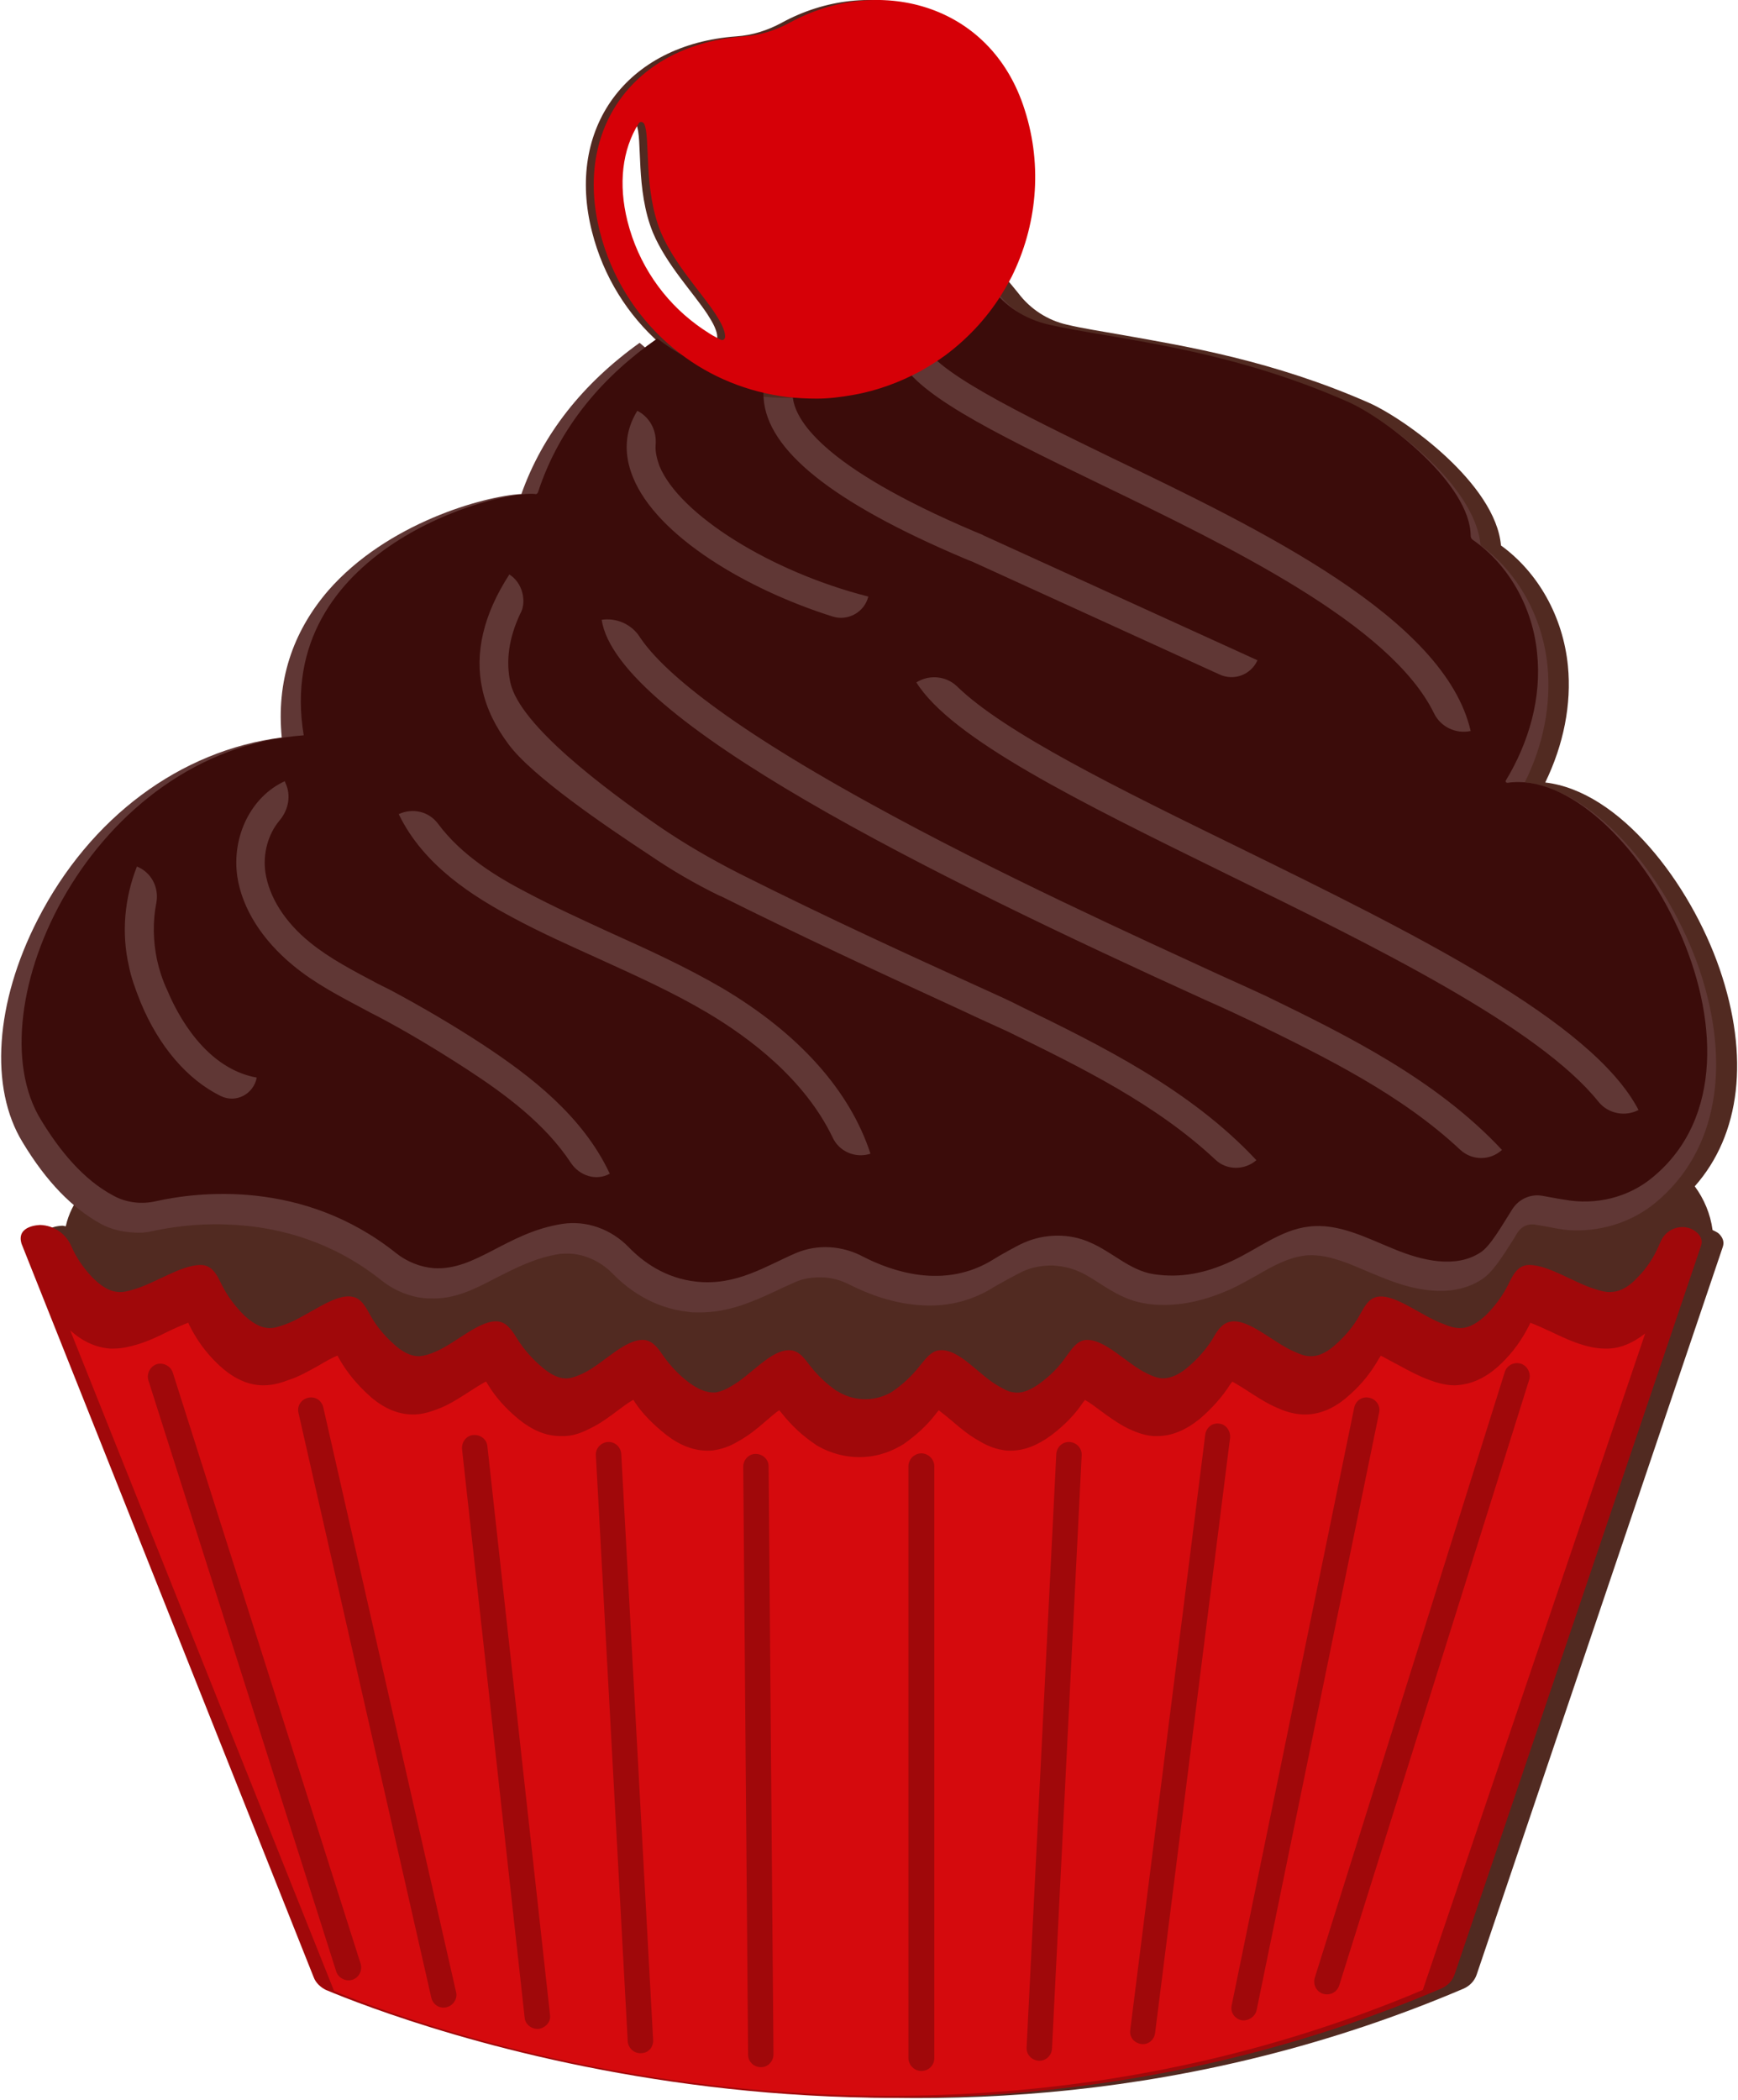 <?xml version="1.0" encoding="UTF-8"?>
<svg width="322px" height="389px" viewBox="0 0 322 389" version="1.1" xmlns="http://www.w3.org/2000/svg" xmlns:xlink="http://www.w3.org/1999/xlink">
    <!-- Generator: Sketch 63.1 (92452) - https://sketch.com -->
    <title>cupcake-chocolate</title>
    <desc>Created with Sketch.</desc>
    <g id="cupcakes" stroke="none" stroke-width="1" fill="none" fill-rule="evenodd">
        <g id="cupcake-chocolate" fill-rule="nonzero">
            <path d="M317.288,227.838 C316.888,224.838 315.688,222.038 313.988,219.738 C322.488,210.138 324.188,195.738 318.588,179.438 C313.088,163.538 300.088,146.538 286.288,144.938 C289.688,137.938 291.188,130.438 290.488,123.338 C289.588,114.238 284.988,106.038 278.088,101.038 C277.088,89.638 260.388,77.638 253.688,74.638 C235.988,66.838 219.788,64.138 207.888,62.038 C203.988,61.338 200.588,60.838 197.688,60.138 C194.088,59.338 190.888,57.238 188.688,54.338 C187.888,53.338 186.988,52.238 185.988,51.138 C190.588,41.938 191.788,30.938 188.388,20.338 C182.088,0.338 160.988,-4.662 144.788,4.238 C142.188,5.638 139.388,6.538 136.388,6.738 C115.988,8.238 104.788,23.838 109.688,42.938 C111.788,51.238 116.288,58.338 122.288,63.638 C111.588,71.238 104.288,80.638 100.388,91.638 C93.388,91.938 75.488,97.038 64.588,109.538 C57.788,117.238 54.888,126.438 55.988,136.738 C37.188,139.138 20.388,151.538 10.788,170.438 C2.888,185.838 1.788,201.638 7.988,211.738 C10.288,215.438 12.588,218.638 15.088,221.138 C13.788,222.738 12.688,224.838 12.188,227.138 C11.988,227.138 11.788,227.038 11.588,227.038 C11.588,227.038 6.988,227.038 8.088,230.538 L62.188,366.238 C62.588,367.338 63.488,368.138 64.488,368.638 C77.988,374.238 171.388,410.838 271.188,368.338 C272.288,367.838 273.188,366.938 273.588,365.738 L319.188,230.938 C319.488,230.038 319.188,229.238 318.488,228.538 C318.188,228.238 317.688,228.038 317.288,227.838 Z M114.788,41.038 C113.088,34.238 113.788,27.838 116.888,22.938 C117.088,22.538 117.688,22.638 117.888,23.038 C119.088,25.538 117.688,35.138 120.988,43.138 C123.488,49.038 128.388,54.138 131.088,58.238 C131.588,59.038 132.088,59.838 132.388,60.538 C132.688,61.238 132.888,61.838 132.888,62.438 C132.888,62.838 132.488,63.138 132.088,62.938 C131.388,62.538 130.688,62.238 130.088,61.838 C129.288,61.338 128.388,60.738 127.588,60.138 C121.488,55.738 116.888,49.038 114.788,41.038 Z" id="Shape" fill="#512A21"></path>
            <path d="M306.8,222.7 C302.6,226.2 297.2,228 291.7,227.9 C290.5,227.9 289.3,227.7 288.1,227.5 C286.7,227.2 285.4,227 284.2,226.8 C284.1,226.8 283.9,226.8 283.8,226.8 C282.8,226.8 281.9,227.3 281.3,228.1 C281,228.5 280.8,228.9 280.5,229.4 C278.1,233.2 276.4,235.8 274.5,237 C272.2,238.5 269.4,239.2 266.3,239.1 C263.2,239 259.9,238.2 256,236.6 C255.3,236.3 254.5,236 253.8,235.7 C250.1,234.1 246.7,232.6 243.2,232.5 C242.6,232.5 242,232.5 241.5,232.6 C238.6,233 235.8,234.5 232.9,236.2 C231.3,237.1 229.7,238 228,238.8 C223.5,240.8 219.3,241.8 215.1,241.7 C214.1,241.7 213,241.6 212,241.4 C208.8,240.9 206.2,239.3 203.7,237.7 C202.3,236.8 200.9,235.9 199.6,235.4 C198.2,234.8 196.6,234.5 195,234.4 C193.1,234.4 191.2,234.7 189.5,235.5 C188.4,236 184.8,238 184.3,238.3 C180.4,240.8 176,242 171.3,241.8 C165.6,241.6 160.7,239.6 157.5,238 C155.8,237.1 153.9,236.6 152.1,236.6 C150.4,236.6 148.8,236.8 147.3,237.5 C146.2,238 145,238.5 143.8,239.1 C139.7,241 135,243.2 129.2,243.1 C128.7,243.1 128.1,243.1 127.6,243 C120.9,242.3 116.2,238.7 113.4,235.8 C111.2,233.6 108.3,232.3 105.4,232.2 C104.8,232.2 104.1,232.2 103.5,232.3 C99.1,233 95.5,234.9 92.1,236.6 C88.1,238.7 84.3,240.7 79.7,240.5 C79.5,240.5 79.3,240.5 79.1,240.5 C76.1,240.3 73.1,239.1 70.6,237.1 C62.4,230.6 52.6,227.1 41.7,226.8 C36,226.6 31.3,227.4 28.4,228 C27.2,228.3 26,228.4 24.8,228.3 C22.7,228.2 20.5,227.7 18.7,226.7 C13.4,223.8 8.6,218.9 4.2,211.6 C-2,201.5 -0.9,185.7 7,170.3 C16.7,151.4 33.4,139 52.2,136.6 C51.2,126.3 54.1,117.2 60.8,109.4 C71.7,96.9 89.6,91.9 96.6,91.5 C100.5,80.5 107.9,71.1 118.5,63.5 C119.2,64.1 119.9,64.7 120.7,65.3 C126.4,69.7 133.3,72.5 140.6,73.4 C142.4,73.6 144.2,73.7 146.1,73.7 C148.4,73.7 150.6,73.4 152.9,73 C157.4,72.2 161.6,70.6 165.3,68.6 C166.9,67.7 168.5,66.7 170,65.6 C174.4,62.3 178.1,58.2 180.8,53.6 C181.3,52.8 181.7,52 182.2,51.1 C183.2,52.2 184.1,53.2 184.9,54.3 C187.1,57.2 190.3,59.3 193.9,60.1 C196.8,60.8 200.1,61.3 204.1,62 C216,64 232.2,66.8 249.9,74.6 C256.6,77.6 273.3,89.6 274.3,101 C281.2,106 285.8,114.3 286.7,123.3 C287.4,130.4 286,137.9 282.5,144.9 C296.3,146.5 309.3,163.5 314.8,179.4 C320.9,197.4 318.1,213.3 306.8,222.7 Z" id="Path" fill="#603735"></path>
            <path d="M279.271,145 C279.071,145 278.871,144.8 278.971,144.6 C283.271,137.5 285.671,129.2 284.771,120.9 C283.971,112.7 279.671,104.7 272.871,100 C272.571,99.8 272.471,99.5 272.471,99.2 C272.371,89.7 256.971,77.6 249.671,74.4 C226.571,64.2 205.971,62.8 194.171,60.1 C189.971,59.1 186.271,56.8 183.671,53.3 C183.071,52.6 182.471,51.8 181.771,51 C179.071,55.6 175.371,59.7 170.971,63 C171.371,68.1 189.771,76.9 205.971,84.8 C233.471,98 267.671,114.5 272.471,135.4 L272.471,135.4 C269.671,136 266.871,134.6 265.671,132.1 C257.571,115.6 227.871,101.3 203.671,89.6 C182.571,79.4 169.471,72.8 166.371,66 C162.671,68.1 158.471,69.6 153.971,70.4 C151.671,70.8 149.371,71.1 147.171,71.1 C146.971,71.9 146.871,72.6 146.871,73.4 C147.171,77.5 151.871,86.3 180.671,98.5 C181.371,98.8 181.971,99 182.271,99.2 L232.971,122.3 C231.771,125 228.571,126.2 225.871,124.9 L180.071,104 C179.771,103.9 179.271,103.7 178.571,103.4 C154.271,93.1 142.071,83.4 141.471,73.7 C141.371,72.7 141.471,71.8 141.671,70.8 C134.371,69.9 127.471,67.1 121.771,62.7 C111.871,69.6 103.671,78.9 99.671,91.2 C99.571,91.4 99.371,91.6 99.171,91.5 C92.071,90.7 50.571,101.8 56.271,136.2 C16.771,139.1 -5.029,186.9 7.571,207.4 C10.971,213 15.371,218.5 21.071,221.5 C23.471,222.8 26.271,223.1 28.871,222.5 C36.471,220.8 56.071,218.3 73.371,232.1 C75.371,233.7 77.871,234.7 80.371,234.9 C88.171,235.4 93.871,228.3 104.171,226.7 C108.671,226 113.271,227.7 116.471,231 C119.071,233.7 123.271,236.8 129.071,237.4 C136.471,238.2 142.071,234.4 147.471,232.1 C151.471,230.4 156.071,230.7 159.971,232.8 C164.871,235.3 174.871,239.1 184.171,233.2 C184.771,232.8 188.471,230.7 189.671,230.2 C193.471,228.5 198.071,228.4 201.871,230.1 C205.971,231.8 209.271,235.3 213.671,236 C218.771,236.8 223.471,235.8 228.171,233.6 C232.971,231.4 237.271,227.8 242.471,227.2 C247.971,226.5 253.171,229.3 258.371,231.4 C263.471,233.5 269.671,235 274.271,232 C276.071,230.9 278.271,227 280.171,224 C281.371,222.1 283.571,221.1 285.771,221.5 C286.971,221.7 288.371,222 289.771,222.2 C295.671,223.3 301.771,221.8 306.271,218 C332.471,196.3 301.571,141.7 279.271,145 Z M118.071,76.1 L118.471,76.3 C120.571,77.6 121.671,79.9 121.471,82.4 C121.371,83.6 121.671,84.9 122.171,86.3 C125.871,95.3 142.771,105.9 160.871,110.5 C160.171,113.4 157.071,115.1 154.271,114.2 C138.371,109.2 121.671,99.3 117.271,88.4 C115.471,84 115.771,79.8 118.071,76.1 Z M40.871,203 C34.771,200 29.471,193.9 26.071,185.7 C25.071,183.2 24.271,181 23.871,178.9 C22.471,172.8 23.071,166.3 25.371,160.5 C28.071,161.6 29.471,164.4 28.971,167.2 C28.271,170.7 28.371,174.3 29.071,177.7 C29.471,179.5 30.071,181.5 31.071,183.6 C32.871,187.9 38.071,197.9 47.571,199.6 C46.971,202.7 43.671,204.4 40.871,203 Z M105.771,215.4 C100.971,208.1 93.471,202.6 86.571,198.1 C81.171,194.6 75.571,191.2 69.871,188.2 C69.071,187.8 68.271,187.4 67.571,187 C63.071,184.6 58.371,182.2 54.271,178.8 C48.571,174.1 44.871,168.3 43.971,162.4 C42.871,154.9 46.571,147.5 52.771,144.7 L52.871,145 C53.971,147.3 53.471,150 51.771,152 C49.671,154.5 48.671,158.1 49.171,161.6 C49.871,166.2 52.771,170.8 57.471,174.6 C61.171,177.6 65.471,179.8 69.971,182.2 C70.771,182.6 71.571,183 72.371,183.4 C78.171,186.5 83.971,189.9 89.471,193.5 C98.271,199.3 107.971,206.7 112.971,217.4 C110.471,218.8 107.371,217.8 105.771,215.4 Z M154.271,210.7 C149.071,199.9 138.971,192.3 131.071,187.6 C124.671,183.8 117.771,180.7 110.971,177.6 C105.671,175.2 100.271,172.8 95.071,170 C87.571,166 78.471,160.3 73.871,150.8 C76.471,149.6 79.471,150.3 81.171,152.6 C85.471,158.4 91.971,162.4 97.571,165.3 C102.671,168 107.971,170.4 113.171,172.8 C120.071,175.9 127.071,179.1 133.771,183 C147.971,191.4 157.471,202 161.271,213.7 C158.471,214.6 155.471,213.3 154.271,210.7 Z M225.171,214.8 C214.171,204.5 200.271,197.7 186.771,191.1 C185.071,190.3 181.871,188.9 177.871,187 C163.271,180.3 147.971,173.2 133.571,166 C133.471,166 133.371,165.9 133.271,165.9 C128.771,163.7 124.471,161.2 120.371,158.4 C112.171,153 98.471,143.7 94.171,137.8 C91.871,134.7 90.171,131.4 89.371,127.7 C87.871,121 89.571,113.8 94.371,106.4 C96.071,107.5 96.971,109.4 96.971,111.4 C96.971,112.2 96.771,113 96.371,113.7 C94.271,118.2 93.671,122.4 94.571,126.5 C96.371,134.4 112.071,146.1 121.871,152.9 C126.671,156.2 131.671,159.1 136.971,161.8 C153.871,170.3 169.971,177.6 180.071,182.2 C184.271,184.1 187.371,185.5 189.071,186.4 C203.871,193.6 220.571,201.8 232.771,214.9 C230.571,216.8 227.271,216.8 225.171,214.8 Z M270.571,213 C259.571,202.7 245.671,195.9 232.171,189.3 C230.471,188.5 227.371,187 223.271,185.2 C172.671,162.2 114.271,133.4 111.471,114.8 C114.171,114.4 116.971,115.6 118.471,117.9 C122.071,123.4 132.471,133 160.971,148.7 C184.471,161.7 211.271,173.8 225.571,180.4 C229.771,182.3 232.871,183.7 234.571,184.5 C249.371,191.7 266.071,199.9 278.271,213 C276.071,215 272.771,215 270.571,213 Z M296.171,204.1 C285.071,190.2 254.471,175.2 227.271,161.9 C199.971,148.5 176.371,136.9 169.771,126.4 C172.171,124.9 175.271,125.2 177.271,127.1 C186.071,135.7 207.271,146.1 229.571,157 C261.771,172.8 294.971,189.1 303.571,205.6 C301.071,206.9 297.971,206.3 296.171,204.1 Z" id="Shape" fill="#3B0C0A"></path>
            <path d="M314.5,228.4 C312.4,226.4 308.9,227.2 307.7,229.9 C307.6,230.2 307.4,230.5 307.3,230.8 C306.4,232.9 305.1,234.9 303.4,236.6 C302.2,237.9 300.6,239.2 298.6,239.3 C297.6,239.4 296.5,239.1 295.6,238.8 C291.6,237.6 287.1,234.4 283.4,234.3 C282.8,234.3 282.3,234.4 281.8,234.7 C280.6,235.4 280,236.8 279.4,238 C278.4,240 277,241.9 275.3,243.6 C274,244.8 272.4,246 270.5,246 C269.5,246 268.5,245.7 267.6,245.3 C263.5,243.9 258.5,239.6 255.2,240.2 C253.5,240.5 252.7,242.2 251.9,243.6 C250.8,245.6 249.3,247.4 247.5,249 C246.2,250.2 244.5,251.3 242.7,251.2 C241.7,251.2 240.8,250.8 239.9,250.4 C236,248.8 231.4,244.2 228,244.8 C226.3,245.1 225.4,246.7 224.6,248.1 C223.4,250 221.8,251.8 220,253.3 C218.7,254.4 217,255.4 215.2,255.3 C214.2,255.2 213.3,254.8 212.5,254.4 C208.7,252.6 204.7,247.9 201.1,248.2 C199.4,248.4 198.5,250 197.5,251.3 C196.2,253.2 194.6,254.8 192.7,256.2 C191.3,257.2 189.6,258.2 187.8,257.9 C186.8,257.8 186,257.3 185.1,256.8 C181.4,254.8 177.8,249.8 174.1,250.1 C172.5,250.2 171.4,251.8 170.4,253 C169,254.8 167.3,256.4 165.4,257.7 C165.3,257.8 165.2,257.8 165.1,257.9 C162.1,259.6 158.5,259.6 155.5,257.9 C155.4,257.8 155.2,257.7 155.1,257.7 C153.2,256.4 151.5,254.8 150.1,253 C149.1,251.7 148.1,250.2 146.4,250.1 C142.8,249.9 139.1,254.8 135.4,256.8 C134.6,257.3 133.7,257.7 132.7,257.9 C130.9,258.1 129.2,257.2 127.8,256.2 C125.9,254.8 124.3,253.1 123,251.3 C122.1,250 121.1,248.4 119.4,248.2 C115.8,247.9 111.8,252.6 108,254.4 C107.1,254.8 106.2,255.2 105.3,255.3 C103.5,255.5 101.8,254.4 100.5,253.3 C98.7,251.8 97.1,250 95.9,248.1 C95.1,246.8 94.1,245.1 92.5,244.8 C89.1,244.2 84.5,248.8 80.6,250.4 C79.7,250.8 78.8,251.1 77.8,251.2 C76,251.3 74.3,250.2 73,249 C71.2,247.4 69.7,245.6 68.6,243.6 C67.8,242.2 67,240.5 65.3,240.2 C62,239.5 57,243.8 52.9,245.3 C52,245.6 51,246 50,246 C48.1,246 46.5,244.8 45.2,243.6 C43.5,241.9 42.1,240 41.1,238 C40.5,236.8 39.9,235.4 38.7,234.7 C38.2,234.4 37.7,234.3 37.1,234.3 C33.4,234.4 28.9,237.6 24.9,238.8 C23.9,239.1 22.9,239.4 21.9,239.3 C20,239.2 18.4,237.9 17.1,236.6 C15.4,234.8 14.1,232.9 13.2,230.8 C13.2,230.8 13.2,230.8 13.2,230.8 C12.2,228.5 10,227 7.5,226.9 C7.5,226.9 2.9,226.9 4,230.4 L58.1,366.2 C58.5,367.3 59.4,368.1 60.4,368.6 C73.9,374.2 167.3,410.8 267.1,368.3 C268.2,367.8 269.1,366.9 269.5,365.7 L315.1,230.9 C315.5,229.9 315.2,229.1 314.5,228.4 Z" id="Path" fill="#A0080A"></path>
            <path d="M298,249.8 C297.8,249.8 297.6,249.8 297.4,249.8 C295.7,249.8 294.2,249.4 293.2,249.1 C291.2,248.5 289.3,247.6 287.4,246.7 C286.1,246.1 284.6,245.4 283.5,245 C283.5,245.1 283.3,245.5 283.3,245.5 C282,248.1 280.3,250.5 278.1,252.6 C275.4,255.2 272.6,256.5 269.5,256.6 C267.6,256.6 265.9,256 264.8,255.6 C262.9,254.9 261,253.9 259.2,252.9 C258.2,252.4 256.8,251.6 255.8,251.1 C255.8,251.2 255.5,251.6 255.5,251.6 C254.1,254.1 252.3,256.4 250,258.4 C247.4,260.8 244.6,262 241.8,262 C241.7,262 241.6,262 241.4,262 C239.4,261.9 237.8,261.3 236.7,260.8 C234.8,260 233.1,258.9 231.4,257.8 C230.5,257.2 229.2,256.4 228.3,255.9 C228.3,256 228,256.3 228,256.3 C226.5,258.7 224.5,260.9 222.3,262.8 C219.7,264.9 217.1,266 214.4,266 C214.1,266 213.8,266 213.6,266 C211.6,265.8 210.1,265.1 209,264.6 C207.2,263.7 205.5,262.5 203.9,261.3 C203.1,260.7 201.9,259.8 201,259.3 C201,259.4 200.7,259.7 200.7,259.7 C199.1,262.1 197.1,264.1 194.7,265.9 C192.1,267.8 189.7,268.7 187.2,268.7 C186.8,268.7 186.3,268.7 185.9,268.6 C183.9,268.3 182.4,267.5 181.4,266.9 C179.6,265.9 178,264.6 176.5,263.3 C175.8,262.7 174.7,261.8 173.9,261.2 C173.9,261.3 173.6,261.6 173.6,261.6 C171.9,263.9 169.8,265.8 167.4,267.5 C167.2,267.6 166.9,267.8 166.7,267.9 C164.4,269.2 161.9,269.9 159.2,269.9 C156.6,269.9 154,269.2 151.8,268 C151.5,267.8 151.2,267.7 151,267.5 C148.6,265.9 146.5,263.9 144.7,261.6 C144.7,261.6 144.4,261.3 144.4,261.2 C143.6,261.7 142.5,262.7 141.8,263.3 C140.3,264.6 138.7,265.9 136.9,266.9 C135.9,267.5 134.4,268.3 132.4,268.6 C132,268.7 131.5,268.7 131.1,268.7 C128.6,268.7 126.1,267.8 123.6,265.9 C121.3,264.1 119.2,262.1 117.6,259.7 C117.6,259.7 117.4,259.3 117.3,259.3 C116.4,259.8 115.2,260.7 114.4,261.3 C112.8,262.5 111.2,263.7 109.3,264.6 C108.3,265.1 106.7,265.9 104.7,266 C104.4,266 104.1,266 103.9,266 C101.2,266 98.7,265 96,262.8 C93.7,260.9 91.8,258.8 90.3,256.3 C90.3,256.3 90.1,255.9 90,255.9 C89.1,256.4 87.8,257.2 86.9,257.8 C85.2,258.9 83.5,260 81.6,260.8 C80.5,261.2 78.9,261.9 76.9,262 C76.8,262 76.7,262 76.5,262 C73.7,262 70.9,260.8 68.3,258.4 C66.1,256.4 64.2,254.1 62.8,251.6 C62.8,251.6 62.6,251.2 62.5,251.1 C61.5,251.5 60.1,252.3 59.1,252.9 C57.3,253.9 55.4,255 53.5,255.6 C52.4,256 50.8,256.6 48.8,256.6 C48.8,256.6 48.8,256.6 48.8,256.6 C45.8,256.6 43,255.2 40.3,252.6 C38.1,250.5 36.4,248.1 35.1,245.5 C35.1,245.5 34.9,245.1 34.9,245 C33.8,245.4 32.2,246.1 31,246.7 C29.2,247.6 27.3,248.5 25.2,249.1 C24.1,249.4 22.7,249.8 21,249.8 C20.8,249.8 20.6,249.8 20.4,249.8 C17.8,249.6 15.3,248.5 13,246.4 L61.9,368.8 C73.5,373.6 113.4,388.2 164.9,388.2 C164.9,388.2 164.9,388.2 164.9,388.2 C199.6,388.2 232.8,381.6 263.6,368.6 L304.8,247 C302.6,248.7 300.4,249.7 298,249.8 Z M65.3,366.7 L65.3,366.7 C64.1,367.1 62.7,366.4 62.3,365.2 L27.5,255.7 C27.1,254.5 27.8,253.1 29,252.7 L29,252.7 C30.2,252.3 31.6,253 32,254.2 L66.8,363.7 C67.2,365 66.5,366.3 65.3,366.7 Z M82.7,371.8 L82.7,371.8 C81.4,372.1 80.2,371.3 79.9,370 L55.3,261.7 C55,260.4 55.8,259.2 57.1,258.9 L57.1,258.9 C58.4,258.6 59.6,259.4 59.9,260.7 L84.5,369 C84.8,370.2 84,371.5 82.7,371.8 Z M99.8,375.8 L99.8,375.8 C98.5,375.9 97.3,375 97.2,373.7 L85.6,268.4 C85.5,267.1 86.4,265.9 87.7,265.8 L87.7,265.8 C89,265.7 90.2,266.6 90.3,267.9 L101.9,373.2 C102.1,374.5 101.1,375.6 99.8,375.8 Z M118.8,380.3 L118.8,380.3 C117.5,380.4 116.4,379.4 116.3,378.1 L110.4,269.6 C110.3,268.3 111.3,267.2 112.6,267.1 L112.6,267.1 C113.9,267 115,268 115.1,269.3 L121,377.8 C121.1,379.2 120.1,380.3 118.8,380.3 Z M141,382.9 L141,382.9 C139.7,382.9 138.6,381.9 138.6,380.6 L137.7,271.7 C137.7,270.4 138.7,269.3 140,269.3 L140,269.3 C141.3,269.3 142.4,270.3 142.4,271.6 L143.3,380.5 C143.3,381.8 142.3,382.9 141,382.9 Z M170.7,383.6 L170.7,383.6 C169.4,383.6 168.3,382.5 168.3,381.2 L168.3,271.6 C168.3,270.3 169.4,269.2 170.7,269.2 L170.7,269.2 C172,269.2 173.1,270.3 173.1,271.6 L173.1,381.2 C173.1,382.6 172,383.6 170.7,383.6 Z M194.9,379.5 C194.8,380.8 193.7,381.8 192.4,381.7 L192.4,381.7 C191.1,381.6 190.1,380.5 190.2,379.2 L195.7,269.3 C195.8,268 196.9,267 198.2,267.1 L198.2,267.1 C199.5,267.2 200.5,268.3 200.4,269.6 L194.9,379.5 Z M227.9,266.3 L214,376.6 C213.8,377.9 212.7,378.8 211.4,378.6 L211.4,378.6 C210.1,378.4 209.2,377.3 209.4,376 L223.3,265.7 C223.5,264.4 224.6,263.5 225.9,263.7 L225.9,263.7 C227.1,263.8 228,265 227.9,266.3 Z M230,374.2 L230,374.2 C228.7,373.9 227.9,372.7 228.2,371.4 L250.9,260.7 C251.2,259.4 252.4,258.6 253.7,258.9 L253.7,258.9 C255,259.2 255.8,260.4 255.5,261.7 L232.8,372.4 C232.5,373.6 231.2,374.4 230,374.2 Z M283.3,255.6 L248.1,367.8 C247.7,369 246.4,369.7 245.1,369.3 C243.9,368.9 243.2,367.6 243.6,366.3 L278.8,254.1 C279.2,252.9 280.5,252.2 281.8,252.6 C283,253 283.7,254.4 283.3,255.6 Z" id="Shape" fill="#D50A0D"></path>
            <path d="M189.844,20.338 C183.544,0.338 162.444,-4.662 146.244,4.238 C143.644,5.638 140.844,6.538 137.844,6.738 C117.444,8.238 106.244,23.838 111.144,42.938 C113.244,51.238 117.744,58.338 123.744,63.638 C124.444,64.238 125.144,64.838 125.944,65.438 C131.644,69.838 138.544,72.638 145.844,73.538 C147.644,73.738 149.444,73.838 151.344,73.838 C153.644,73.838 155.844,73.538 158.144,73.138 C162.644,72.338 166.844,70.738 170.544,68.738 C172.144,67.838 173.744,66.838 175.244,65.738 C179.644,62.438 183.344,58.338 186.044,53.738 C186.544,52.938 186.944,52.138 187.444,51.238 C192.044,41.938 193.244,30.938 189.844,20.338 Z M133.544,62.938 C132.844,62.538 132.144,62.238 131.544,61.838 C130.744,61.338 129.844,60.738 129.044,60.138 C122.944,55.638 118.244,48.938 116.244,40.938 C114.544,34.138 115.244,27.738 118.344,22.838 C118.544,22.438 119.144,22.538 119.344,22.938 C120.544,25.438 119.144,35.038 122.444,43.038 C124.944,48.938 129.844,54.038 132.544,58.138 C133.044,58.938 133.544,59.738 133.844,60.438 C134.144,61.138 134.344,61.738 134.344,62.338 C134.344,62.838 133.944,63.138 133.544,62.938 Z" id="Shape" fill="#D60007"></path>
        </g>
    </g>
</svg>
